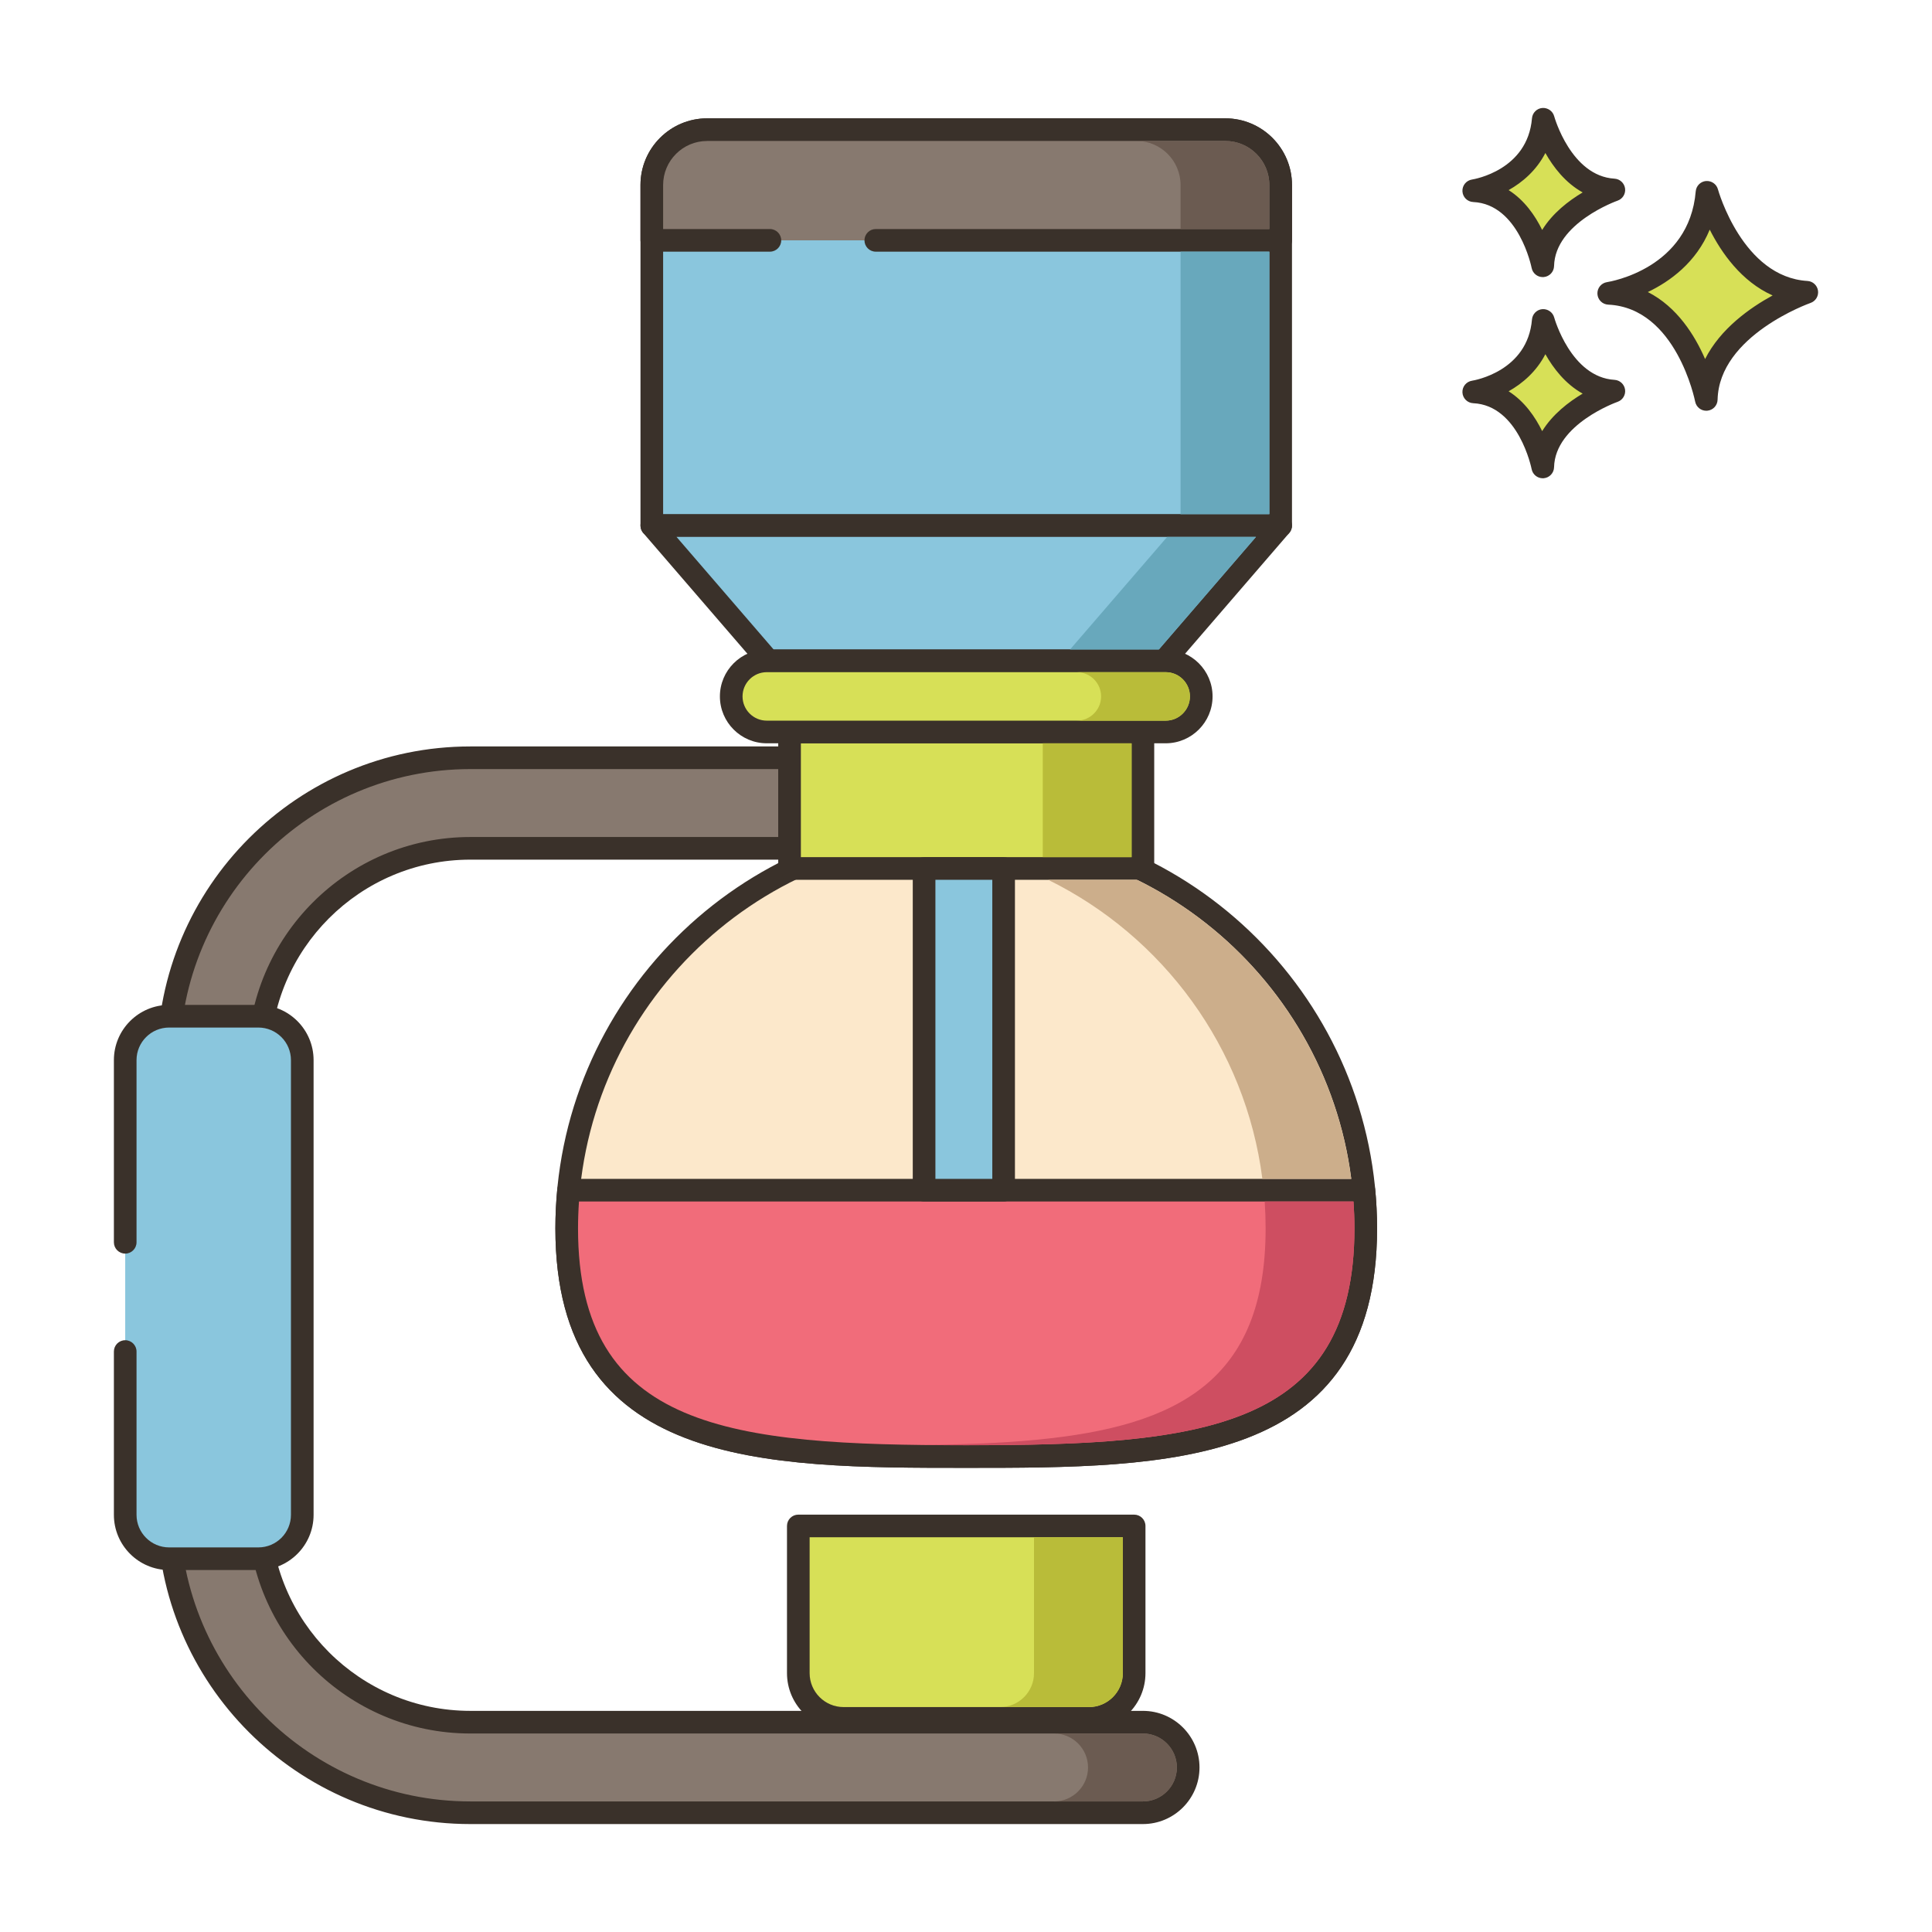 <?xml version="1.0" encoding="utf-8"?>
<!-- Generator: Adobe Illustrator 22.0.1, SVG Export Plug-In . SVG Version: 6.00 Build 0)  -->
<svg version="1.1" id="Layer_2" xmlns="http://www.w3.org/2000/svg" xmlns:xlink="http://www.w3.org/1999/xlink" x="0px" y="0px"
	 viewBox="0 0 256 256" style="enable-background:new 0 0 256 256;" xml:space="preserve">
<style type="text/css">
	.st0{fill:#3A312A;}
	.st1{fill:#D7E057;}
	.st2{fill:#FCE8CB;}
	.st3{fill:#8AC6DD;}
	.st4{fill-rule:evenodd;clip-rule:evenodd;fill:#FCE8CB;}
	.st5{fill:#F5978A;}
	.st6{fill:#87796F;}
	.st7{fill:#F16C7A;}
	.st8{fill:#68A8BC;}
	.st9{fill:#B9BC39;}
	.st10{fill:#CE4E61;}
	.st11{fill:#6B5B51;}
	.st12{fill:#CCAE8B;}
	.st13{fill-rule:evenodd;clip-rule:evenodd;fill:#F16C7A;}
</style>
<g>
	<g>
		<g>
			<path class="st1" d="M226.188,25.479c-0.974,11.564-13.025,13.389-13.025,13.389c10.347,0.487,12.925,14.059,12.925,14.059
				c0.221-9.677,13.321-14.202,13.321-14.202C229.596,38.138,226.188,25.479,226.188,25.479z"/>
		</g>
	</g>
	<g>
		<g>
			<path class="st0" d="M239.499,37.229c-8.604-0.515-11.832-12.024-11.863-12.141c-0.19-0.702-0.854-1.156-1.584-1.102
				c-0.725,0.066-1.298,0.642-1.359,1.367c-0.859,10.215-11.313,11.963-11.754,12.031c-0.763,0.116-1.313,0.791-1.273,1.561
				c0.04,0.771,0.657,1.385,1.428,1.421c9.028,0.426,11.499,12.719,11.522,12.844c0.138,0.711,0.76,1.217,1.473,1.217
				c0.042,0,0.084-0.002,0.126-0.005c0.765-0.064,1.357-0.693,1.375-1.46c0.193-8.509,12.19-12.777,12.312-12.819
				c0.676-0.234,1.092-0.914,0.994-1.622C240.796,37.812,240.213,37.271,239.499,37.229z M225.934,47.574
				c-1.356-3.131-3.709-6.908-7.587-8.877c2.931-1.404,6.408-3.913,8.201-8.272c1.551,3.071,4.2,6.88,8.334,8.723
				C231.875,40.787,227.96,43.553,225.934,47.574z"/>
		</g>
	</g>
	<g>
		<g>
			<path class="st1" d="M204.489,42.46c-0.689,8.179-9.212,9.47-9.212,9.47c7.318,0.344,9.142,9.944,9.142,9.944
				c0.156-6.845,9.422-10.046,9.422-10.046C206.9,51.414,204.489,42.46,204.489,42.46z"/>
		</g>
	</g>
	<g>
		<g>
			<path class="st0" d="M213.931,50.332c-5.767-0.345-7.972-8.186-7.993-8.265c-0.19-0.701-0.863-1.158-1.582-1.102
				c-0.726,0.065-1.3,0.643-1.361,1.368c-0.579,6.87-7.646,8.066-7.942,8.113c-0.763,0.116-1.313,0.791-1.273,1.561
				c0.04,0.771,0.657,1.385,1.428,1.421c6.035,0.284,7.724,8.644,7.739,8.726c0.136,0.713,0.759,1.22,1.473,1.22
				c0.041,0,0.083-0.002,0.125-0.005c0.765-0.063,1.358-0.693,1.376-1.461c0.13-5.708,8.331-8.633,8.412-8.661
				c0.676-0.234,1.093-0.913,0.996-1.622C215.229,50.916,214.645,50.374,213.931,50.332z M204.346,57.127
				c-0.924-1.886-2.34-3.947-4.447-5.28c1.855-1.041,3.697-2.63,4.871-4.916c1.057,1.874,2.654,3.955,4.941,5.224
				C207.86,53.255,205.722,54.895,204.346,57.127z"/>
		</g>
	</g>
	<g>
		<g>
			<path class="st1" d="M204.489,15.802c-0.689,8.179-9.212,9.47-9.212,9.47c7.318,0.345,9.142,9.945,9.142,9.945
				c0.156-6.845,9.422-10.046,9.422-10.046C206.9,24.756,204.489,15.802,204.489,15.802z"/>
		</g>
	</g>
	<g>
		<g>
			<path class="st0" d="M213.931,23.675c-5.767-0.346-7.972-8.187-7.993-8.266c-0.19-0.702-0.863-1.156-1.582-1.102
				c-0.726,0.065-1.3,0.643-1.361,1.368c-0.579,6.871-7.646,8.066-7.942,8.113c-0.763,0.116-1.313,0.791-1.273,1.561
				c0.04,0.771,0.657,1.385,1.428,1.421c6.035,0.284,7.724,8.645,7.739,8.727c0.136,0.713,0.759,1.22,1.473,1.22
				c0.041,0,0.083-0.002,0.125-0.005c0.765-0.063,1.358-0.693,1.376-1.461c0.13-5.709,8.331-8.633,8.411-8.661
				c0.677-0.233,1.094-0.913,0.997-1.622C215.229,24.259,214.645,23.718,213.931,23.675z M204.346,30.469
				c-0.924-1.885-2.34-3.947-4.447-5.279c1.855-1.041,3.697-2.63,4.871-4.917c1.057,1.874,2.653,3.955,4.941,5.225
				C207.861,26.598,205.722,28.236,204.346,30.469z"/>
		</g>
	</g>
	<g>
		<g>
			<path class="st6" d="M151.441,228.198h-89.12c-15.44,0-28-12.56-28-28v-59.79c0-15.44,12.56-28,28-28h42.3v-12h-42.3
				c-22.06,0-40,17.94-40,40v59.79c0,22.05,17.94,40,40,40h89.12c3.31,0,6-2.69,6-6
				C157.441,230.888,154.751,228.198,151.441,228.198z"/>
		</g>
	</g>
	<g>
		<g>
			<path class="st0" d="M151.44,226.698h-89.12c-14.612,0-26.5-11.888-26.5-26.5v-59.79c0-14.612,11.888-26.5,26.5-26.5h42.3
				c0.829,0,1.5-0.672,1.5-1.5v-12c0-0.828-0.671-1.5-1.5-1.5h-42.3c-22.883,0-41.5,18.617-41.5,41.5v59.79
				c0,22.883,18.617,41.5,41.5,41.5h89.12c4.136,0,7.5-3.364,7.5-7.5S155.576,226.698,151.44,226.698z M151.44,238.698h-89.12
				c-21.229,0-38.5-17.271-38.5-38.5v-59.79c0-21.229,17.271-38.5,38.5-38.5h40.8v9h-40.8c-16.267,0-29.5,13.233-29.5,29.5v59.79
				c0,16.267,13.233,29.5,29.5,29.5h89.12c2.481,0,4.5,2.019,4.5,4.5S153.922,238.698,151.44,238.698z"/>
		</g>
	</g>
	<g>
		<g>
			<path class="st3" d="M162.362,17.181H93.699c-4.049,0-7.332,3.283-7.332,7.332V69.64h83.327V24.513
				C169.694,20.464,166.411,17.181,162.362,17.181z"/>
		</g>
	</g>
	<g>
		<g>
			<path class="st0" d="M162.362,15.681H93.699c-4.87,0-8.831,3.962-8.831,8.832v45.128c0,0.828,0.671,1.5,1.5,1.5h83.327
				c0.828,0,1.5-0.672,1.5-1.5V24.513C171.194,19.643,167.232,15.681,162.362,15.681z M168.194,68.141H87.867V24.513
				c0-3.216,2.616-5.832,5.831-5.832h68.664c3.216,0,5.832,2.616,5.832,5.832V68.141z"/>
		</g>
	</g>
	<g>
		<g>
			<path class="st6" d="M162.362,17.181H93.699c-4.049,0-7.332,3.282-7.332,7.332v7.335h83.327v-7.335
				C169.694,20.463,166.411,17.181,162.362,17.181z"/>
		</g>
	</g>
	<g>
		<g>
			<path class="st0" d="M162.362,15.681H93.699c-4.87,0-8.831,3.962-8.831,8.832v7.335c0,0.828,0.671,1.5,1.5,1.5h15.648
				c0.829,0,1.5-0.672,1.5-1.5s-0.671-1.5-1.5-1.5H87.867v-5.835c0-3.216,2.616-5.832,5.831-5.832h68.664
				c3.216,0,5.832,2.616,5.832,5.832v5.835h-52.148c-0.829,0-1.5,0.672-1.5,1.5s0.671,1.5,1.5,1.5h53.648c0.828,0,1.5-0.672,1.5-1.5
				v-7.335C171.194,19.643,167.232,15.681,162.362,15.681z"/>
		</g>
	</g>
	<g>
		<g>
			<polygon class="st3" points="86.368,69.643 101.828,87.567 154.234,87.567 169.693,69.643 			"/>
		</g>
	</g>
	<g>
		<g>
			<path class="st0" d="M171.057,69.019c-0.244-0.533-0.776-0.875-1.363-0.875H86.368c-0.586,0-1.12,0.342-1.364,0.875
				c-0.244,0.533-0.155,1.16,0.228,1.604l15.46,17.923c0.285,0.331,0.7,0.521,1.136,0.521h52.406c0.437,0,0.851-0.189,1.136-0.521
				l15.46-17.923C171.212,70.179,171.302,69.553,171.057,69.019z M153.546,86.066h-51.031L89.643,71.144h76.776L153.546,86.066z"/>
		</g>
	</g>
	<g>
		<g>
			<path class="st2" d="M128.031,109.826c-29.238,0-52.94,23.702-52.94,52.939s23.702,30.233,52.94,30.233s52.94-0.996,52.94-30.233
				S157.268,109.826,128.031,109.826z"/>
		</g>
	</g>
	<g>
		<g>
			<path class="st0" d="M128.031,108.326c-30.018,0-54.44,24.421-54.44,54.438c0,31.734,27.675,31.734,54.44,31.734
				s54.439,0,54.439-31.734C182.47,132.747,158.049,108.326,128.031,108.326z M128.031,191.499c-31.072,0-51.44-2-51.44-28.734
				c0-28.363,23.076-51.438,51.44-51.438c28.364,0,51.439,23.075,51.439,51.438C179.47,189.499,159.102,191.499,128.031,191.499z"/>
		</g>
	</g>
	<g>
		<g>
			<path class="st7" d="M180.724,157.706H75.338c-0.158,1.666-0.247,3.352-0.247,5.059c0,29.238,23.702,30.233,52.94,30.233
				c29.238,0,52.94-0.996,52.94-30.233C180.97,161.058,180.882,159.372,180.724,157.706z"/>
		</g>
	</g>
	<g>
		<g>
			<path class="st0" d="M182.217,157.564c-0.073-0.771-0.72-1.358-1.493-1.358H75.337c-0.773,0-1.42,0.589-1.493,1.358
				c-0.168,1.772-0.253,3.521-0.253,5.201c0,31.733,27.675,31.733,54.44,31.733s54.439,0,54.439-31.733
				C182.47,161.081,182.385,159.331,182.217,157.564z M128.031,191.499c-31.072,0-51.44-2-51.44-28.733
				c0-1.155,0.043-2.348,0.128-3.56h102.624c0.084,1.209,0.127,2.401,0.127,3.56C179.47,189.499,159.102,191.499,128.031,191.499z"
				/>
		</g>
	</g>
	<g>
		<g>
			<rect x="104.621" y="96.988" class="st1" width="46.82" height="18.09"/>
		</g>
	</g>
	<g>
		<g>
			<path class="st0" d="M151.44,95.488h-46.82c-0.829,0-1.5,0.672-1.5,1.5v18.09c0,0.828,0.671,1.5,1.5,1.5h46.82
				c0.828,0,1.5-0.672,1.5-1.5v-18.09C152.94,96.16,152.269,95.488,151.44,95.488z M149.94,113.578h-43.82v-15.09h43.82V113.578z"/>
		</g>
	</g>
	<g>
		<g>
			<rect x="122.446" y="115.078" class="st3" width="10.539" height="42.628"/>
		</g>
	</g>
	<g>
		<g>
			<path class="st0" d="M132.985,113.577h-10.539c-0.829,0-1.5,0.672-1.5,1.5v42.629c0,0.828,0.671,1.5,1.5,1.5h10.539
				c0.828,0,1.5-0.672,1.5-1.5v-42.629C134.485,114.249,133.813,113.577,132.985,113.577z M131.485,156.206h-7.539v-39.629h7.539
				V156.206z"/>
		</g>
	</g>
	<g>
		<g>
			<path class="st1" d="M154.459,87.567h-52.857c-2.602,0-4.712,2.109-4.712,4.712S99,96.99,101.602,96.99h52.857
				c2.602,0,4.712-2.109,4.712-4.712S157.061,87.567,154.459,87.567z"/>
		</g>
	</g>
	<g>
		<g>
			<path class="st0" d="M154.459,86.066h-52.857c-3.425,0-6.212,2.787-6.212,6.212s2.787,6.212,6.212,6.212h52.857
				c3.425,0,6.212-2.787,6.212-6.212S157.884,86.066,154.459,86.066z M154.459,95.49h-52.857c-1.771,0-3.212-1.44-3.212-3.212
				s1.441-3.212,3.212-3.212h52.857c1.772,0,3.212,1.44,3.212,3.212S156.231,95.49,154.459,95.49z"/>
		</g>
	</g>
	<g>
		<g>
			<path class="st1" d="M105.781,202.197v19.5c0,3.314,2.686,6,6,6h32.5c3.314,0,6-2.686,6-6v-19.5H105.781z"/>
		</g>
	</g>
	<g>
		<g>
			<path class="st0" d="M150.28,200.696h-44.5c-0.829,0-1.5,0.672-1.5,1.5v19.5c0,4.136,3.364,7.5,7.5,7.5h32.5
				c4.136,0,7.5-3.364,7.5-7.5v-19.5C151.78,201.368,151.108,200.696,150.28,200.696z M148.78,221.696c0,2.481-2.019,4.5-4.5,4.5
				h-32.5c-2.482,0-4.5-2.019-4.5-4.5v-18h41.5V221.696z"/>
		</g>
	</g>
	<g>
		<g>
			<path class="st3" d="M34.235,134.655H22.407c-3.212,0-5.816,2.604-5.816,5.816v60.252c0,3.212,2.604,5.816,5.816,5.816h11.828
				c3.212,0,5.816-2.604,5.816-5.816v-60.252C40.051,137.259,37.447,134.655,34.235,134.655z"/>
		</g>
	</g>
	<g>
		<g>
			<path class="st0" d="M34.235,133.155H22.407c-4.034,0-7.316,3.282-7.316,7.316v24.138c0,0.828,0.671,1.5,1.5,1.5
				s1.5-0.672,1.5-1.5v-24.138c0-2.38,1.937-4.316,4.316-4.316h11.829c2.38,0,4.316,1.937,4.316,4.316v60.252
				c0,2.38-1.936,4.316-4.316,4.316H22.407c-2.38,0-4.316-1.937-4.316-4.316v-21.638c0-0.828-0.671-1.5-1.5-1.5s-1.5,0.672-1.5,1.5
				v21.638c0,4.034,3.282,7.316,7.316,7.316h11.829c4.034,0,7.316-3.282,7.316-7.316v-60.252
				C41.551,136.438,38.269,133.155,34.235,133.155z"/>
		</g>
	</g>
	<g>
		<g>
			<path class="st11" d="M151.441,229.698h-11.77c2.48,0,4.5,2.02,4.5,4.5s-2.02,4.5-4.5,4.5h11.77c2.48,0,4.5-2.02,4.5-4.5
				S153.921,229.698,151.441,229.698z"/>
		</g>
	</g>
	<g>
		<g>
			<rect x="156.431" y="33.348" class="st8" width="11.76" height="34.79"/>
		</g>
	</g>
	<g>
		<g>
			<path class="st11" d="M162.361,18.678h-11.76c3.21,0,5.83,2.62,5.83,5.84v5.83h11.76v-5.83
				C168.191,21.298,165.581,18.678,162.361,18.678z"/>
		</g>
	</g>
	<g>
		<g>
			<polygon class="st8" points="154.651,71.148 141.781,86.068 153.551,86.068 166.421,71.148 			"/>
		</g>
	</g>
	<g>
		<g>
			<path class="st12" d="M150.651,116.578h-11.77c15.19,7.47,26.16,22.2,28.39,39.63h11.77
				C176.811,138.778,165.831,124.048,150.651,116.578z"/>
		</g>
	</g>
	<g>
		<g>
			<path class="st10" d="M179.341,159.208h-11.76c0.08,1.21,0.12,2.41,0.12,3.56c0,20.05-11.45,26.19-30.29,28
				c-2.35,0.23-4.82,0.39-7.4,0.5c-1.72,0.07-3.49,0.12-5.3,0.16c-0.84,0.02-1.69,0.03-2.56,0.03c1.91,0.03,3.88,0.04,5.88,0.04
				c2.91,0,5.73-0.02,8.45-0.07c1.81-0.04,3.58-0.09,5.29-0.16c2.58-0.11,5.05-0.27,7.41-0.5c18.83-1.81,30.29-7.95,30.29-28
				C179.47,161.618,179.431,160.418,179.341,159.208z"/>
		</g>
	</g>
	<g>
		<g>
			<rect x="138.171" y="98.488" class="st9" width="11.77" height="15.09"/>
		</g>
	</g>
	<g>
		<g>
			<path class="st9" d="M154.461,89.068h-11.77c1.77,0,3.21,1.44,3.21,3.21c0,1.77-1.44,3.21-3.21,3.21h11.77
				c1.77,0,3.21-1.44,3.21-3.21C157.671,90.508,156.231,89.068,154.461,89.068z"/>
		</g>
	</g>
	<g>
		<g>
			<path class="st9" d="M137.011,203.698v18c0,2.48-2.01,4.5-4.5,4.5h11.77c2.48,0,4.5-2.02,4.5-4.5v-18H137.011z"/>
		</g>
	</g>
</g>
</svg>
